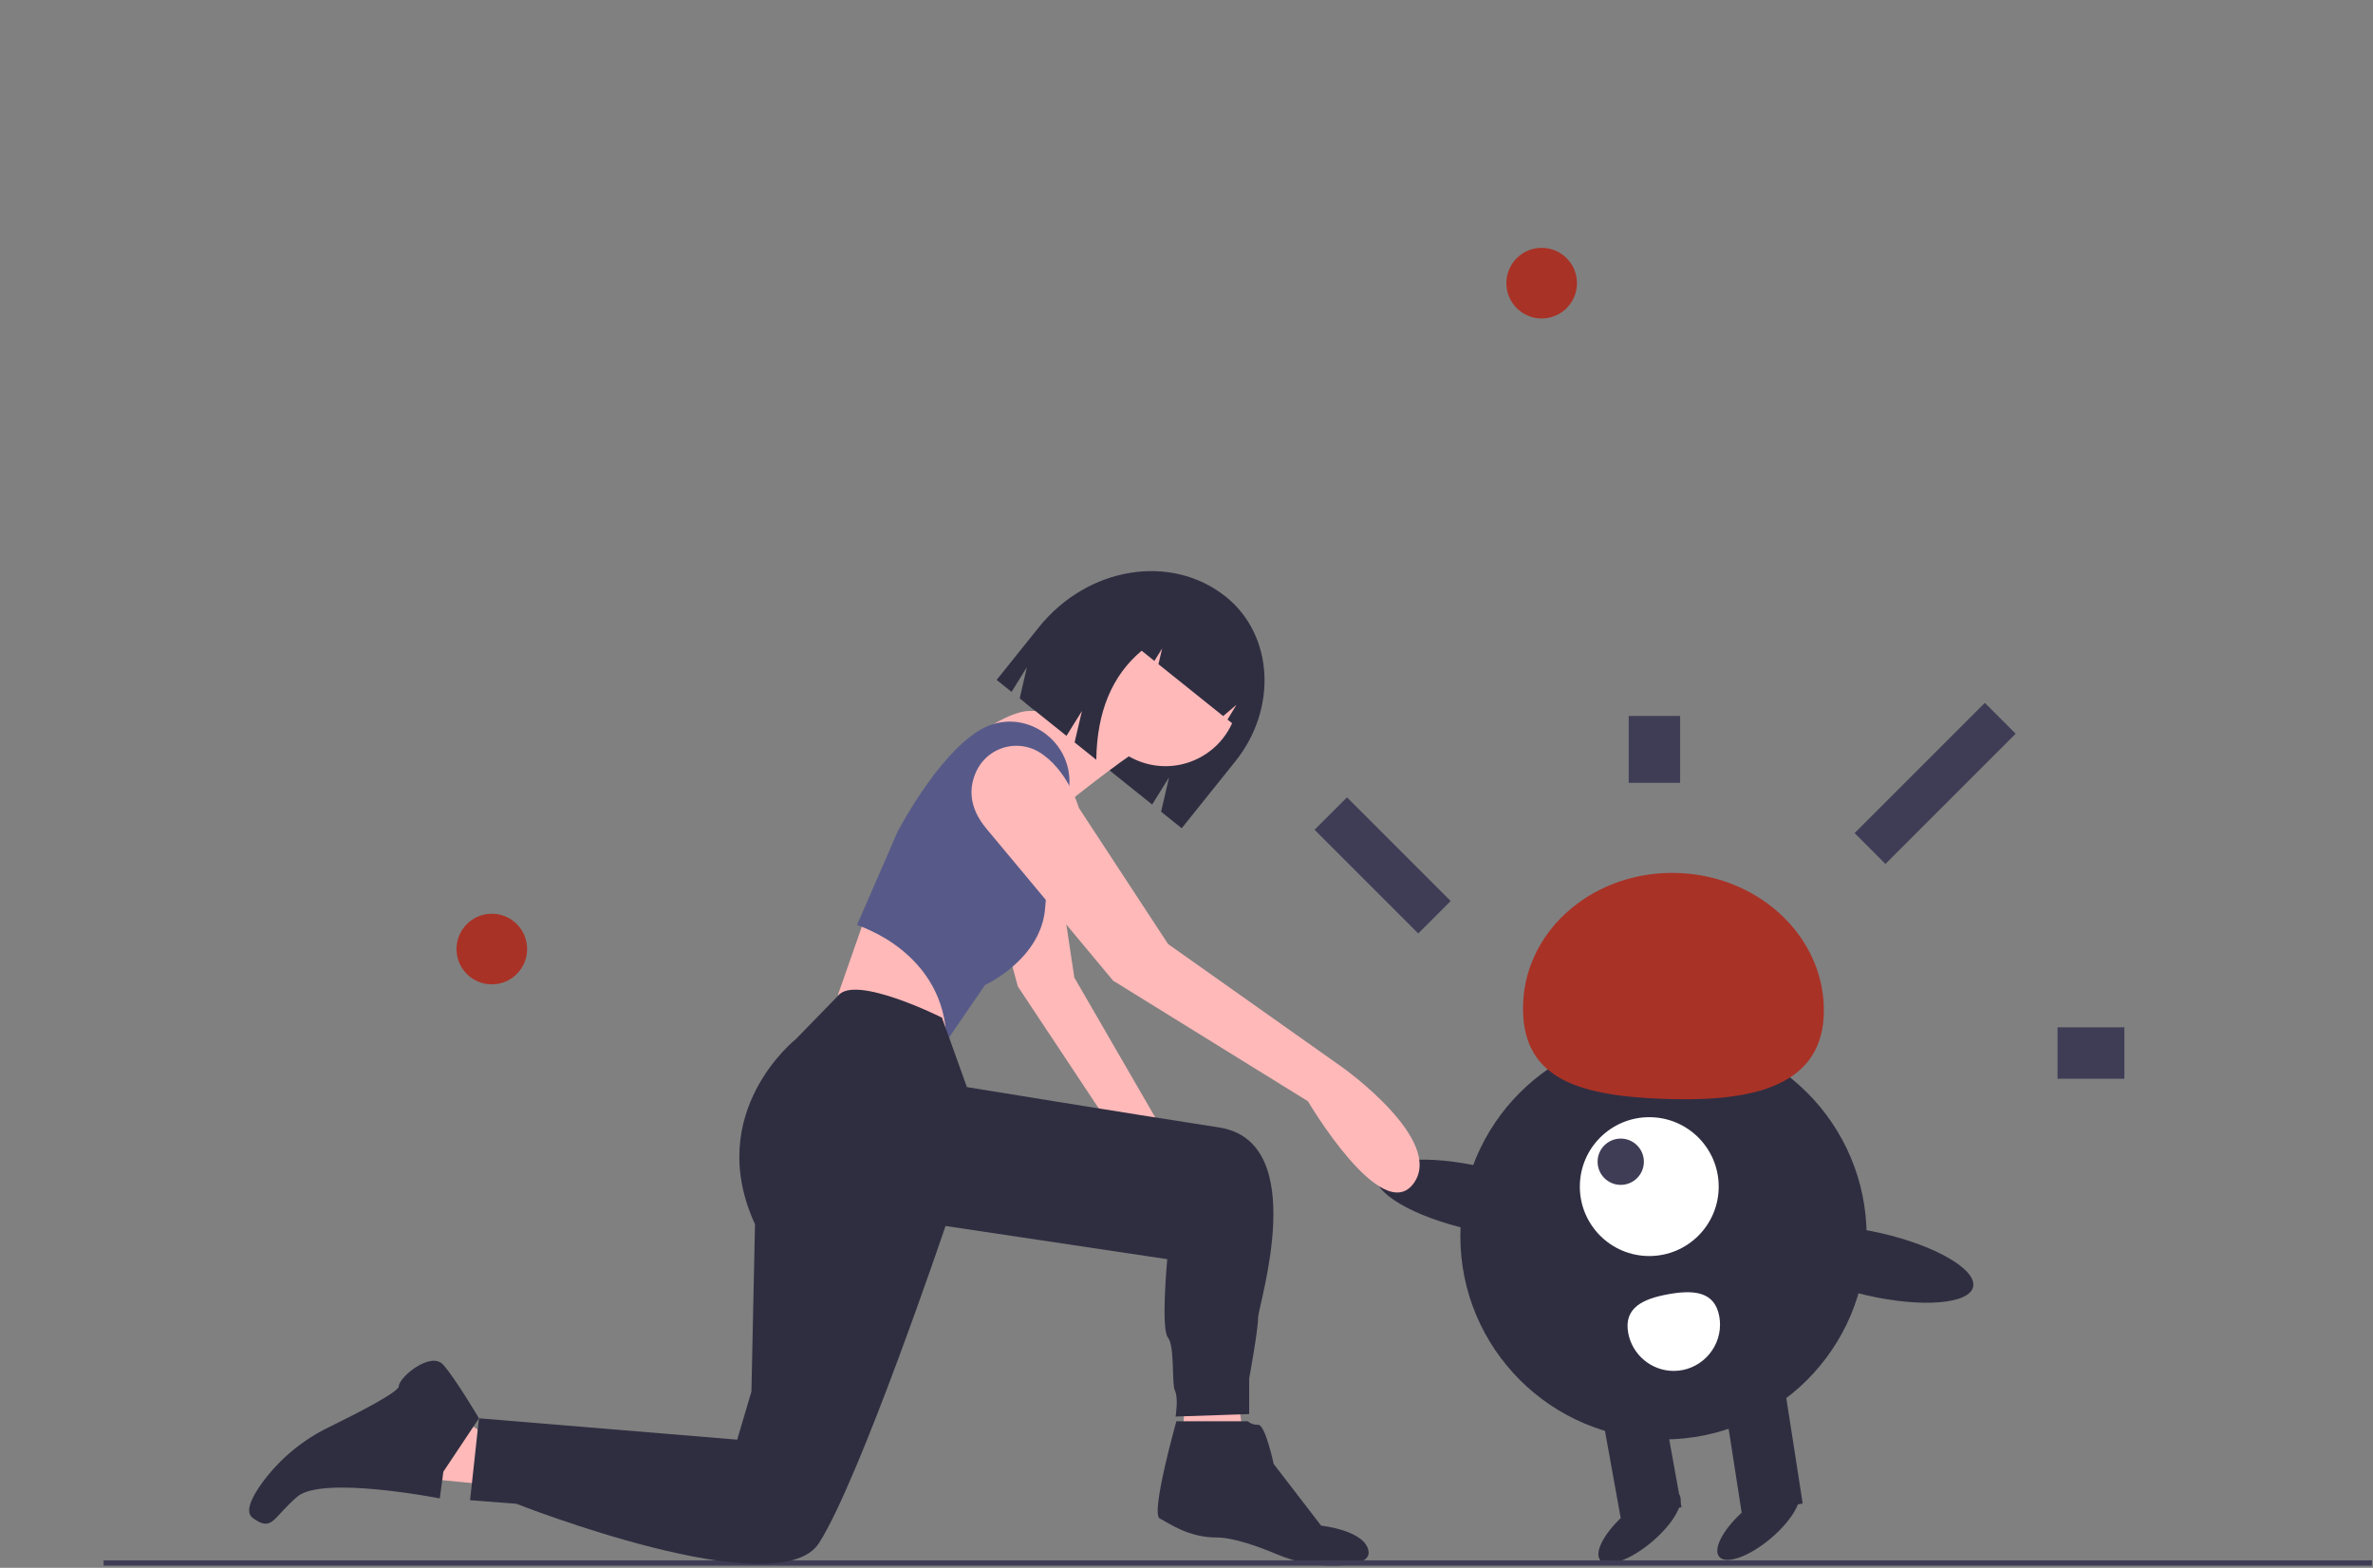 <?xml version="1.0" encoding="UTF-8" standalone="no"?>
<!DOCTYPE svg PUBLIC "-//W3C//DTD SVG 1.1//EN" "http://www.w3.org/Graphics/SVG/1.1/DTD/svg11.dtd">
<svg width="100%" height="100%" viewBox="0 0 1008 666" version="1.1" xmlns="http://www.w3.org/2000/svg" xmlns:xlink="http://www.w3.org/1999/xlink" xml:space="preserve" xmlns:serif="http://www.serif.com/" style="fill-rule:evenodd;clip-rule:evenodd;stroke-linejoin:round;stroke-miterlimit:2;">
    <rect x="0" y="0" width="1008" height="666" fill="#808080" stroke="none"/>
    <g transform="matrix(0.631,-0.631,1.551,1.551,212.976,112.325)">
        <rect x="83.401" y="188.773" width="21.846" height="28.4" style="fill:rgb(63,61,86);"/>
    </g>
    <g transform="matrix(1,0,0,1,124.44,-282.632)">
        <rect x="567.401" y="586.773" width="21.846" height="28.4" style="fill:rgb(63,61,86);"/>
    </g>
    <g transform="matrix(-3.82857e-16,1,-1,-3.82857e-16,1311.09,-554.86)">
        <rect x="991.267" y="408.694" width="21.846" height="28.4" style="fill:rgb(63,61,86);"/>
    </g>
    <g transform="matrix(1,0,0,1,-140.415,-0.165)">
        <circle cx="847.031" cy="525.346" r="86.292" style="fill:rgb(47,46,65);"/>
    </g>
    <g transform="matrix(1,0,0,1,-140.415,-0.165)">
        <path d="M880.36,643.515L906.156,638.845L897.789,584.981L871.993,589.651L880.36,643.515Z" style="fill:rgb(47,46,65);fill-rule:nonzero;"/>
    </g>
    <g transform="matrix(-0.984,0.178,-0.178,-0.984,1747.18,1178.71)">
        <rect x="920.61" y="713.739" width="26.215" height="46.969" style="fill:rgb(47,46,65);"/>
    </g>
    <g transform="matrix(0.763,-0.646,0.646,0.763,-510.671,667.101)">
        <ellipse cx="933.402" cy="766.142" rx="21.846" ry="8.192" style="fill:rgb(47,46,65);"/>
    </g>
    <g transform="matrix(0.763,-0.646,0.646,0.763,-497.735,699.394)">
        <ellipse cx="983.92" cy="764.643" rx="21.846" ry="8.192" style="fill:rgb(47,46,65);"/>
    </g>
    <g transform="matrix(1,0,0,1,-140.415,-0.165)">
        <circle cx="840.99" cy="504.238" r="29.492" style="fill:white;"/>
    </g>
    <g transform="matrix(1,0,0,1,-140.415,-0.165)">
        <circle cx="828.869" cy="493.667" r="9.831" style="fill:rgb(63,61,86);"/>
    </g>
    <g transform="matrix(1,0,0,1,-236.651,-117.624)">
        <path d="M1011.34,548.928C1012.64,516.982 985.103,489.923 949.842,488.49C914.58,487.058 884.942,511.795 883.645,543.741C882.347,575.688 906.858,582.946 942.12,584.379C977.382,585.811 1010.04,580.875 1011.34,548.928Z" style="fill:rgb(169,50,38);fill-rule:nonzero;"/>
    </g>
    <g transform="matrix(0.223,-0.975,0.975,0.223,-177.24,1211.11)">
        <ellipse cx="863.588" cy="627.084" rx="13.545" ry="43.146" style="fill:rgb(47,46,65);"/>
    </g>
    <g transform="matrix(0.223,-0.975,0.975,0.223,-73.153,1398.1)">
        <ellipse cx="1032.98" cy="655.253" rx="13.545" ry="43.146" style="fill:rgb(47,46,65);"/>
    </g>
    <g transform="matrix(1,0,0,1,-236.651,-117.624)">
        <path d="M966.967,676.812C967.178,677.972 967.284,679.148 967.284,680.327C967.284,691.113 958.408,699.988 947.622,699.988C938.148,699.988 929.954,693.14 928.273,683.816C926.338,673.131 934.6,669.35 945.285,667.416C955.97,665.482 965.033,666.127 966.967,676.812Z" style="fill:white;fill-rule:nonzero;"/>
    </g>
    <g transform="matrix(1,0,0,1,105.843,0.232)">
        <path d="M398.526,582.508L395.526,621.508L424.526,624.508L417.526,577.508L398.526,582.508Z" style="fill:rgb(255,185,185);fill-rule:nonzero;"/>
    </g>
    <g transform="matrix(0.93,0.368,-0.368,0.93,281.472,-212.052)">
        <path d="M393.723,344.814L393.723,344.814C418.442,352.431 431.628,380.845 423.174,408.278L412.434,443.132L401.714,439.829L399.488,425.003L397.06,438.394L328.16,417.162L326.135,403.684L323.928,415.858L316.171,413.468L324.604,386.101C334.332,354.533 365.277,336.048 393.723,344.814Z" style="fill:rgb(47,46,65);fill-rule:nonzero;"/>
    </g>
    <g transform="matrix(0.7,0.714,-0.714,0.7,514.784,-237.146)">
        <path d="M355.331,449.425C354.452,449.279 353.564,449.206 352.674,449.206C344.177,449.206 337.045,455.878 336.478,464.355C336.047,470.398 338.133,477.472 347.5,482.711C367.508,493.901 410.896,518.297 410.896,518.297L493.68,534.195C493.68,534.195 535.514,567.576 540.755,548.59C545.996,529.604 501.06,518.012 501.06,518.012L425.006,498.508L376.545,463.455C376.545,463.455 367.665,451.602 355.331,449.425Z" style="fill:rgb(255,185,185);fill-rule:nonzero;"/>
    </g>
    <g transform="matrix(0.838,0.593,-0.734,1.036,471.949,-168.957)">
        <path d="M232.636,409.747L240.956,433.196L288.373,423.453L278.021,403.695L232.636,409.747Z" style="fill:rgb(255,185,185);fill-rule:nonzero;"/>
    </g>
    <g transform="matrix(1,0,0,1,105.843,0.232)">
        <path d="M99.125,630.247L61.304,626.464L87.779,600.746L106.69,613.605L99.125,630.247Z" style="fill:rgb(255,185,185);fill-rule:nonzero;"/>
    </g>
    <g transform="matrix(0.93,0.368,-0.368,0.93,327.663,-67.4)">
        <circle cx="288.744" cy="274.77" r="31.063" style="fill:rgb(255,185,185);"/>
    </g>
    <g transform="matrix(0.93,0.368,-0.368,0.93,281.472,-212.052)">
        <path d="M360.641,397.099C360.641,397.099 343.243,417.523 334.166,420.549C325.089,423.575 302.396,452.319 313.742,471.23C325.089,490.141 366.693,466.691 366.693,466.691L365.18,447.78C365.18,447.78 382.578,417.523 386.36,415.254C390.142,412.984 360.641,397.099 360.641,397.099Z" style="fill:rgb(255,185,185);fill-rule:nonzero;"/>
    </g>
    <g transform="matrix(0.744,0.668,-0.668,0.744,477.597,-225.723)">
        <path d="M357.617,433.621C346.051,416.208 319.224,419.323 312.569,439.14C312.451,439.493 312.338,439.851 312.229,440.216C306.178,460.64 315.255,495.436 315.255,495.436L328.871,536.283C328.871,536.283 364.423,519.641 390.142,547.629L386.36,518.885C386.36,518.885 396.95,494.679 383.334,477.281C374.669,466.209 366.616,447.171 357.617,433.621Z" style="fill:rgb(87,90,137);fill-rule:nonzero;"/>
    </g>
    <g transform="matrix(1,0,0,1,9.608,-117.227)">
        <path d="M178.719,742.411L177.206,753.757C177.206,753.757 127.282,743.923 116.692,753.001C106.102,762.078 106.102,768.129 97.781,762.078C94.245,759.506 97.267,753.245 101.911,746.895C109.266,736.933 118.933,728.907 130.077,723.509C142.561,717.396 159.808,708.515 159.808,706.102C159.808,702.32 173.424,690.973 178.719,697.025C184.014,703.076 193.848,719.718 193.848,719.718L178.719,742.411Z" style="fill:rgb(47,46,65);fill-rule:nonzero;"/>
    </g>
    <g transform="matrix(1,0,0,1,9.608,-117.227)">
        <path d="M490.092,720.968C490.092,720.968 479.005,760.278 483.036,762.294C487.068,764.31 495.132,770.358 507.228,770.358C514.375,770.358 525.041,774.229 532.573,777.397C541.353,781.148 550.891,782.788 560.42,782.187C566.769,781.75 572.166,780.261 571.738,776.406C570.73,767.334 551.579,765.318 551.579,765.318L531.419,739.111C531.419,739.111 527.891,722.479 524.867,722.479C523.22,722.558 521.602,722.018 520.331,720.967L490.092,720.968Z" style="fill:rgb(47,46,65);fill-rule:nonzero;"/>
    </g>
    <g transform="matrix(0.93,0.368,-0.368,0.93,281.472,-212.052)">
        <path d="M376.782,354.576C382.95,350.062 390.884,348.676 398.216,350.832L399.095,351.103C416.037,356.324 425.048,375.887 419.22,394.799L419.22,394.799L413.543,393.05L414.776,385.789L411.282,392.353L377.612,381.977L376.61,375.204L375.496,381.325L368.872,379.284C361.051,393.682 360.762,410.401 368.005,429.441L356.721,425.964L354.718,412.417L352.49,424.66L330.981,418.031L335.118,389.569C341.386,369.23 358.518,355.625 376.782,354.576Z" style="fill:rgb(47,46,65);fill-rule:nonzero;"/>
    </g>
    <rect x="44.019" y="662.841" width="963.51" height="2.241" style="fill:rgb(63,61,86);"/>
    <g transform="matrix(1,0,0,1,-324.693,256.152)">
        <circle cx="533.608" cy="147" r="15" style="fill:rgb(169,50,38);"/>
    </g>
    <g transform="matrix(1,0,0,1,-43.739,50.284)">
        <circle cx="698.608" cy="70" r="15" style="fill:rgb(169,50,38);"/>
    </g>
    <g transform="matrix(0.304,-0.304,0.728,0.728,389.853,252.427)">
        <rect x="487.608" y="343" width="182" height="18" style="fill:rgb(63,61,86);"/>
    </g>
    <g transform="matrix(1,0,0,1,9.608,-117.227)">
        <path d="M390.52,549.52C390.52,549.52 353.525,530.958 346.366,540.247L328.493,558.598C328.493,558.598 289.158,589.611 311.095,637.267L309.582,708.371L303.531,728.795L193.848,719.718L190.066,754.514L209.733,756.026C209.733,756.026 320.929,799.899 338.326,772.668C355.724,745.436 392.033,638.023 392.033,638.023L486.215,652.126C486.215,652.126 483.458,681.601 486.484,685.383C489.51,689.165 487.997,705.05 489.51,708.076C491.023,711.102 489.762,718.968 489.762,718.968L521.011,717.936L521.011,702.807C521.011,702.807 524.793,682.383 524.793,677.088C524.793,671.793 547.486,602.201 508.151,596.15C468.817,590.099 401.11,579.021 401.11,579.021L390.52,549.52Z" style="fill:rgb(47,46,65);fill-rule:nonzero;"/>
    </g>
    <g transform="matrix(0.785,-0.619,0.619,0.785,-104.582,200.662)">
        <path d="M355.179,431.285C352.366,424.122 345.418,419.385 337.722,419.385C334.76,419.385 331.839,420.087 329.2,421.433C322.951,424.586 317.17,430.847 317.525,443.242C318.281,469.717 319.794,527.206 319.794,527.206L353.077,618.734C353.077,618.734 344.756,680.005 366.693,673.954C388.629,667.902 373.5,616.465 373.5,616.465L347.782,529.475L353.833,460.64C353.833,460.64 360.328,444.808 355.179,431.285Z" style="fill:rgb(255,185,185);fill-rule:nonzero;"/>
    </g>
</svg>
